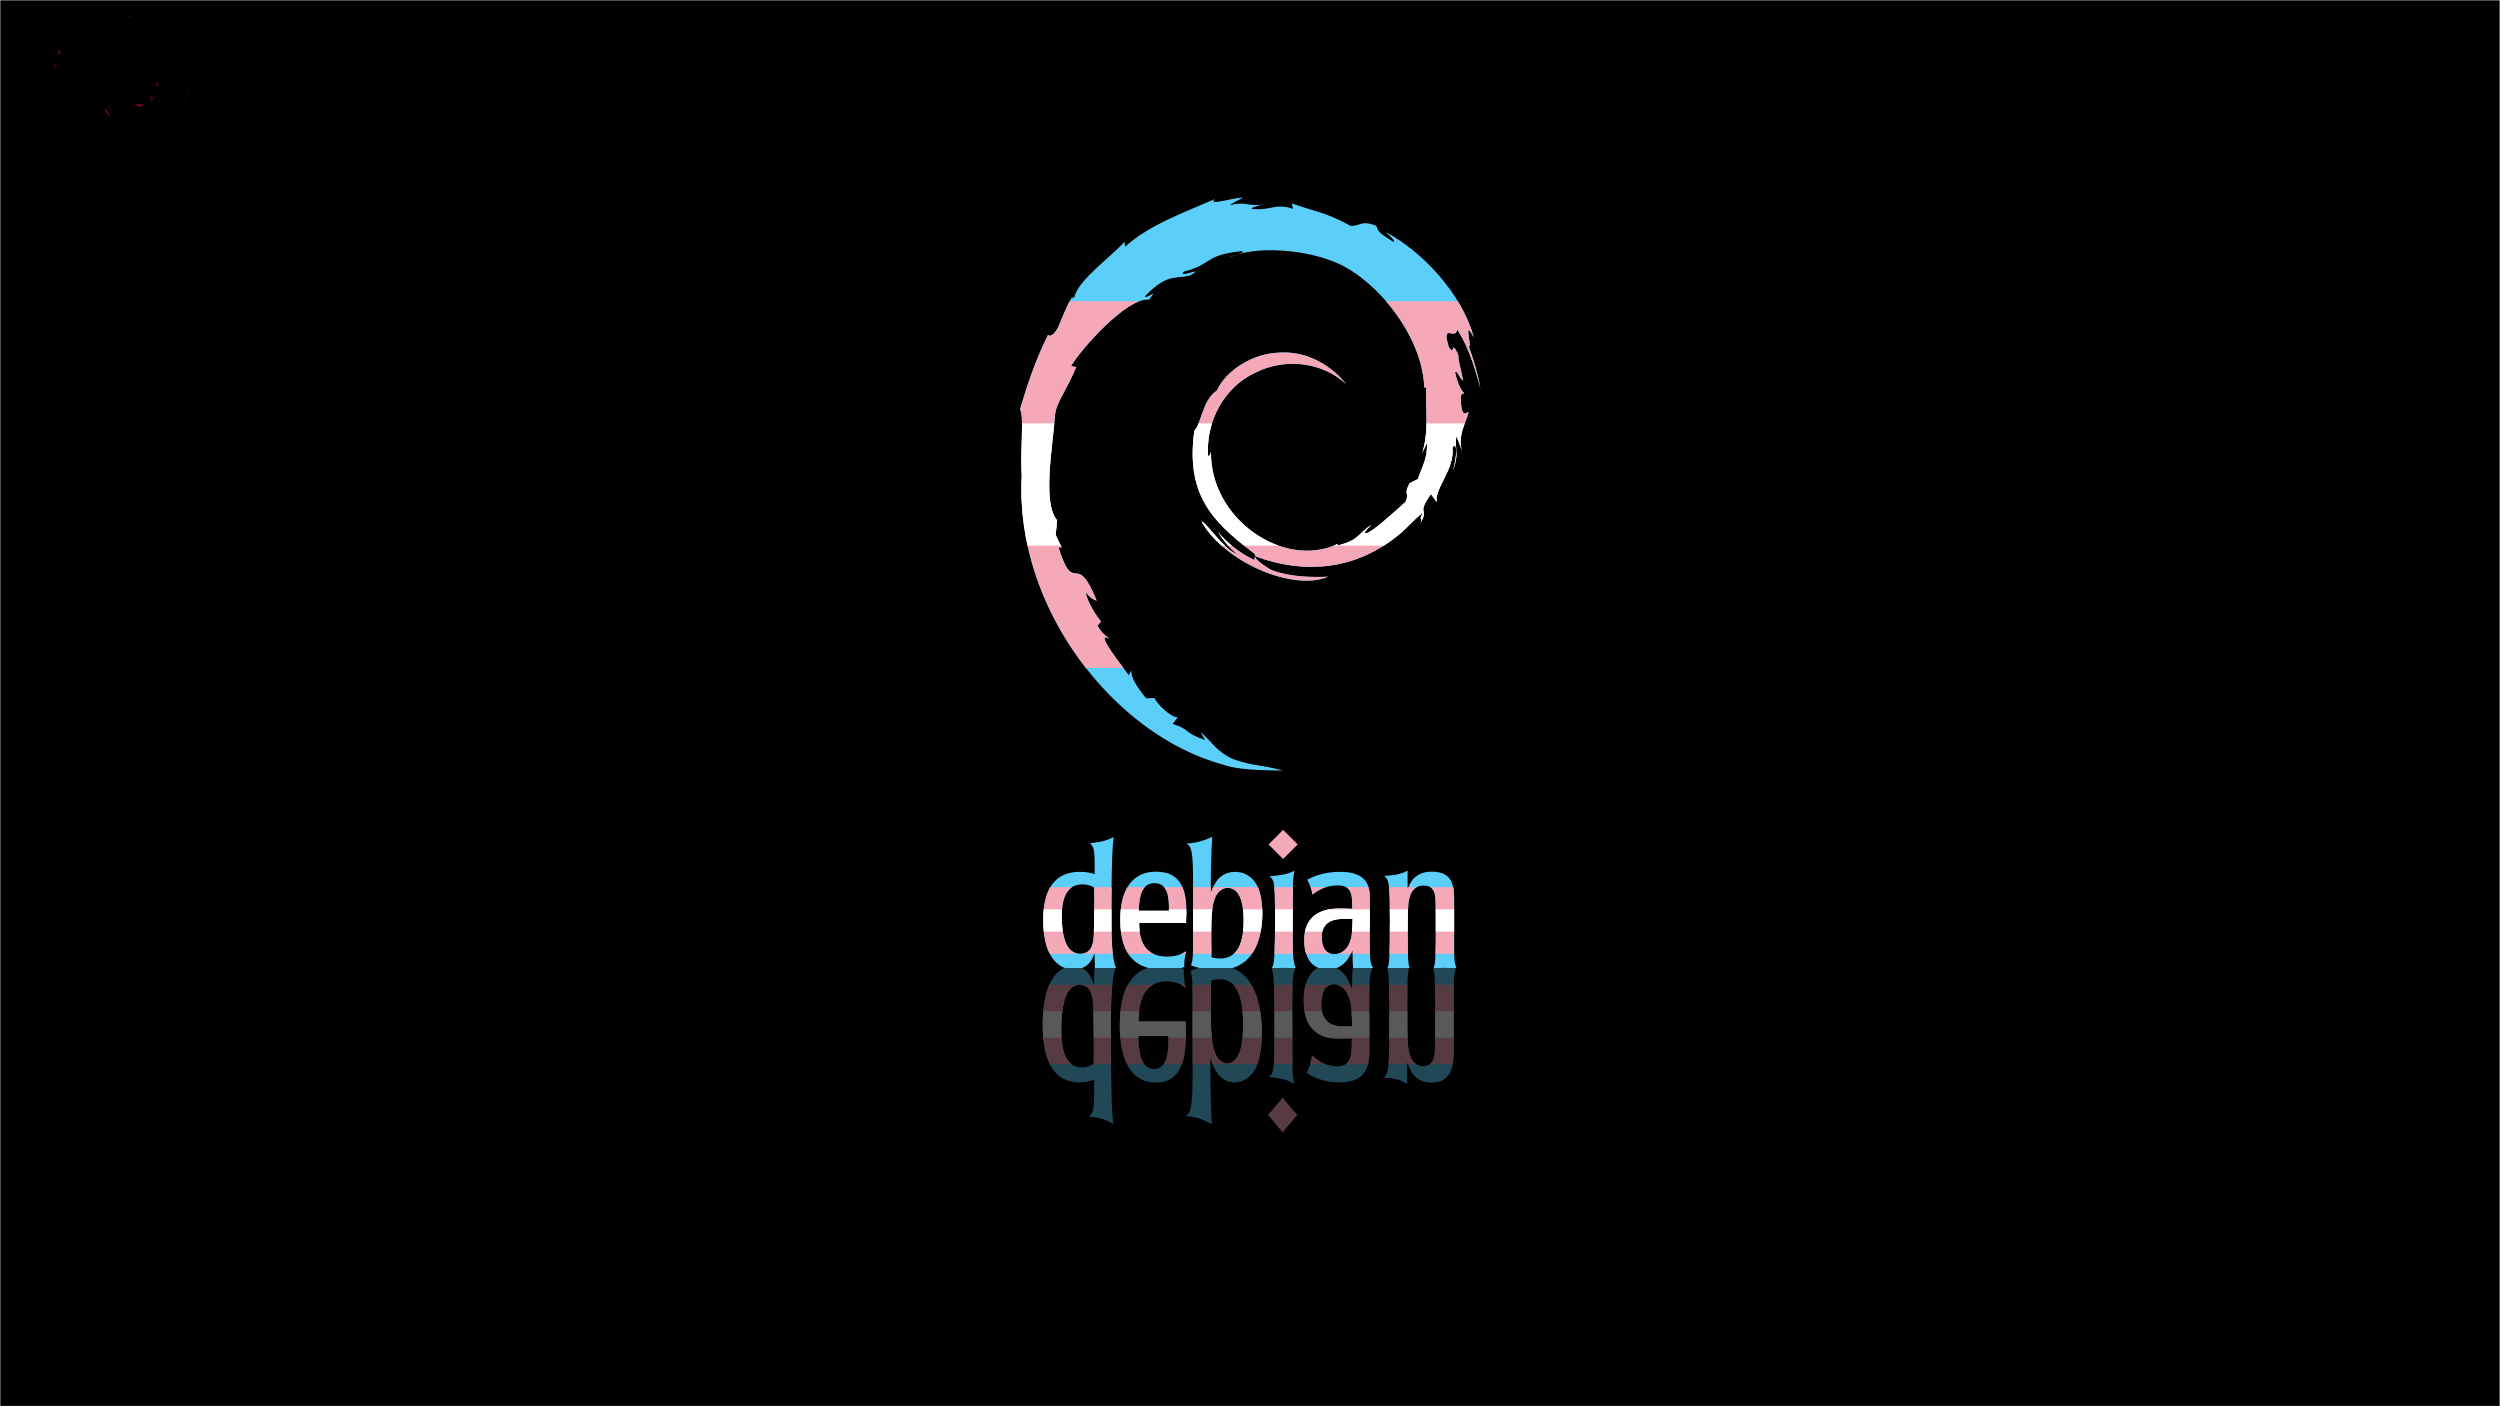 <?xml version="1.0" encoding="UTF-8" standalone="no"?>
<!-- Created with Inkscape (http://www.inkscape.org/) -->

<svg
   width="1920mm"
   height="1080mm"
   viewBox="0 0 1920 1080"
   version="1.1"
   id="svg5"
   xml:space="preserve"
   inkscape:version="1.2.2 (b0a8486541, 2022-12-01)"
   sodipodi:docname="debian_trans_logo_inkscape_project.svg"
   xmlns:inkscape="http://www.inkscape.org/namespaces/inkscape"
   xmlns:sodipodi="http://sodipodi.sourceforge.net/DTD/sodipodi-0.dtd"
   xmlns="http://www.w3.org/2000/svg"
   xmlns:svg="http://www.w3.org/2000/svg"
   xmlns:i="http://ns.adobe.com/AdobeIllustrator/10.0/"><rect x="0" y="0" width="1920" height="1080" fill="#808080" stroke="none"/><sodipodi:namedview
     id="namedview7"
     pagecolor="#ffffff"
     bordercolor="#000000"
     borderopacity="0.25"
     inkscape:showpageshadow="2"
     inkscape:pageopacity="0.0"
     inkscape:pagecheckerboard="0"
     inkscape:deskcolor="#d1d1d1"
     inkscape:document-units="px"
     showgrid="false"
     inkscape:zoom="0.14598586"
     inkscape:cx="3349.6396"
     inkscape:cy="2342.6927"
     inkscape:window-width="1914"
     inkscape:window-height="1045"
     inkscape:window-x="0"
     inkscape:window-y="29"
     inkscape:window-maximized="1"
     inkscape:current-layer="layer1" /><defs
     id="defs2">
		
	
			
			
			
			
			
			
			
			
			
			
			
			
			
			
			
			
			
			
			
		<clipPath
   clipPathUnits="userSpaceOnUse"
   id="clipPath1456"><g
     id="g1472"
     transform="matrix(5.174,0,0,5.174,801.215,-59.475)"
     style="stroke-width:1"><g
       id="g1470"
       style="stroke-width:1"><path
         i:knockout="Off"
         d="m 7.583,117.748 c -0.025,0.026 -0.025,4.236 -0.078,5.335 -0.052,0.888 -0.131,2.798 -2.014,2.798 -1.935,0 -2.406,-2.223 -2.563,-3.19 -0.183,-1.072 -0.183,-1.962 -0.183,-2.353 0,-1.256 0.078,-4.761 3.033,-4.761 0.889,0 1.386,0.262 1.778,0.471 z M 0,120.834 c 0,7.374 3.923,7.374 4.498,7.374 1.621,0 2.668,-0.889 3.112,-2.432 l 0.052,2.327 c 0.497,-0.026 0.994,-0.079 1.804,-0.079 0.288,0 0.523,0 0.733,0.026 0.209,0 0.418,0.025 0.654,0.052 -0.418,-0.836 -0.732,-2.719 -0.732,-6.8 0,-3.975 0,-10.695 0.34,-12.735 -0.941,0.445 -1.752,0.733 -3.531,0.889 0.706,0.758 0.706,1.151 0.706,4.602 C 7.14,113.903 6.512,113.719 5.439,113.719 0.758,113.72 0,117.8 0,120.834"
         id="path1458"
         style="stroke-width:0.564" /><path
         i:knockout="Off"
         d="m 14.182,119.499 c 0.027,-2.171 0.471,-4.106 2.327,-4.106 2.04,0 2.196,2.248 2.144,4.106 z m 7.06,0.262 c 0,-3.06 -0.601,-6.068 -4.471,-6.068 -5.334,0 -5.334,5.912 -5.334,7.166 0,5.308 2.379,7.4 6.381,7.4 1.777,0 2.641,-0.26 3.112,-0.392 -0.026,-0.941 0.104,-1.543 0.262,-2.353 -0.55,0.341 -1.256,0.785 -2.825,0.785 -4.08,0 -4.132,-3.715 -4.132,-4.996 h 6.957 l 0.051,-1.542"
         id="path1460"
         style="stroke-width:0.564" /><path
         i:knockout="Off"
         d="m 29.75,120.885 c 0,2.432 -0.444,5.701 -3.478,5.701 -0.419,0 -0.941,-0.08 -1.281,-0.157 -0.052,-0.941 -0.052,-2.563 -0.052,-4.445 0,-2.25 0.235,-3.425 0.419,-4.001 0.549,-1.856 1.778,-1.882 2.012,-1.882 1.988,0 2.38,2.746 2.38,4.785 z m -7.505,2.851 c 0,1.936 0,3.033 -0.314,3.87 1.072,0.419 2.405,0.654 4.001,0.654 1.02,0 3.975,0 5.57,-3.268 0.758,-1.517 1.02,-3.557 1.02,-5.1 0,-0.941 -0.105,-3.007 -0.863,-4.315 -0.731,-1.228 -1.909,-1.856 -3.163,-1.856 -2.511,0 -3.243,2.092 -3.634,3.164 0,-1.334 0.025,-5.988 0.234,-8.368 -1.699,0.785 -2.746,0.915 -3.87,1.02 1.02,0.418 1.02,2.145 1.02,7.768 v 6.433"
         id="path1462"
         style="stroke-width:0.564" /><path
         i:knockout="Off"
         d="m 37.549,128.103 c -0.524,-0.079 -0.891,-0.131 -1.649,-0.131 -0.835,0 -1.412,0.053 -2.012,0.131 0.261,-0.497 0.366,-0.733 0.444,-2.432 0.105,-2.328 0.131,-8.552 -0.052,-9.86 -0.131,-0.994 -0.366,-1.151 -0.732,-1.412 2.144,-0.209 2.746,-0.366 3.739,-0.836 -0.208,1.15 -0.236,1.726 -0.236,3.478 -0.051,9.023 -0.078,9.99 0.498,11.063"
         id="path1464"
         style="stroke-width:0.564" /><path
         i:knockout="Off"
         d="m 45.923,120.701 c -0.052,1.648 -0.078,2.799 -0.524,3.713 -0.549,1.177 -1.464,1.517 -2.144,1.517 -1.571,0 -1.909,-1.307 -1.909,-2.588 0,-2.458 2.197,-2.642 3.19,-2.642 z m -7.192,3.217 c 0,1.648 0.497,3.295 1.962,4.001 0.654,0.288 1.307,0.288 1.517,0.288 2.406,0 3.216,-1.779 3.713,-2.877 -0.027,1.151 0,1.856 0.078,2.772 0.471,-0.026 0.941,-0.079 1.726,-0.079 0.444,0 0.863,0.052 1.307,0.079 -0.288,-0.444 -0.444,-0.707 -0.524,-1.726 -0.052,-0.993 -0.052,-1.987 -0.052,-3.373 l 0.027,-5.335 c 0,-1.988 -0.524,-3.949 -4.447,-3.949 -2.588,0 -4.105,0.785 -4.863,1.177 0.314,0.576 0.576,1.071 0.81,2.197 1.021,-0.889 2.354,-1.36 3.713,-1.36 2.172,0 2.172,1.439 2.172,3.478 -0.497,-0.025 -0.916,-0.077 -1.623,-0.077 -3.322,5.6e-4 -5.519,1.28 -5.519,4.785"
         id="path1466"
         style="stroke-width:0.564" /><path
         i:knockout="Off"
         d="m 60.986,125.514 c 0.027,0.889 0.027,1.831 0.392,2.589 -0.576,-0.052 -0.916,-0.131 -1.987,-0.131 -0.628,0 -0.968,0.053 -1.465,0.131 0.104,-0.34 0.157,-0.471 0.209,-0.916 0.078,-0.6 0.131,-2.615 0.131,-3.321 v -2.824 c 0,-1.229 0,-3.008 -0.08,-3.635 -0.052,-0.444 -0.182,-1.647 -1.7,-1.647 -1.49,0 -1.987,1.098 -2.171,1.987 -0.208,0.915 -0.208,1.909 -0.208,5.779 0.025,3.348 0.025,3.66 0.287,4.576 -0.444,-0.052 -0.993,-0.104 -1.778,-0.104 -0.628,0 -1.046,0.025 -1.568,0.104 0.183,-0.419 0.288,-0.628 0.34,-2.092 0.053,-1.439 0.157,-8.5 -0.08,-10.173 -0.13,-1.021 -0.392,-1.256 -0.679,-1.517 2.119,-0.105 2.798,-0.445 3.452,-0.784 v 2.771 c 0.313,-0.812 0.967,-2.616 3.583,-2.616 3.269,0 3.295,2.38 3.321,3.948 v 7.873"
         id="path1468"
         style="stroke-width:0.564" /></g></g></clipPath><clipPath
   clipPathUnits="userSpaceOnUse"
   id="clipPath1515"><path
     i:knockout="Off"
     fill="#a80030"
     d="m 553.586,207.244 c 0.483,12.144 -3.78,18.045 -7.635,28.479 l -6.933,3.232 c -5.668,10.324 0.563,6.554 -3.496,14.762 -8.858,7.374 -26.842,23.066 -32.601,24.504 -4.209,-0.085 2.847,-4.654 3.769,-6.439 -11.844,7.62 -9.507,11.44 -27.625,16.079 l -0.526,-1.111 c -44.665,19.703 -106.713,-19.336 -105.898,-72.596 -0.472,3.378 -1.357,2.533 -2.343,3.89 -2.306,-27.399 13.501,-54.918 40.161,-66.172 26.075,-12.093 56.644,-7.137 75.308,9.193 -10.252,-12.596 -30.676,-25.951 -54.863,-24.715 -23.705,0.362 -45.888,14.481 -53.287,29.816 -12.139,7.163 -13.555,27.625 -18.842,31.375 -7.126,49.057 13.389,70.244 48.097,95.179 5.448,3.448 1.534,3.976 2.263,6.6 -11.528,-5.057 -22.08,-12.697 -30.767,-22.051 4.611,6.318 9.582,12.46 16.011,17.286 -10.879,-3.443 -25.405,-24.695 -29.635,-25.559 18.74,31.455 76.022,55.164 106.033,43.398 -13.888,0.483 -31.523,0.266 -47.116,-5.137 -6.568,-3.162 -15.464,-9.701 -13.871,-10.922 40.944,14.33 83.228,10.847 118.649,-15.768 9.019,-6.585 18.863,-17.778 21.711,-17.929 -4.284,6.042 0.735,2.905 -2.558,8.238 8.965,-13.576 -3.909,-5.529 9.276,-23.443 l 4.869,6.283 c -1.823,-11.279 14.933,-24.961 13.228,-42.785 3.844,-5.449 4.284,5.871 0.209,18.407 5.657,-13.908 1.496,-16.145 2.944,-27.625 1.56,3.86 3.635,7.957 4.692,12.033 -3.689,-13.446 3.769,-22.634 5.625,-30.45 -1.834,-0.754 -5.689,5.941 -6.579,-9.932 0.135,-6.896 2.054,-3.614 2.788,-5.313 -1.437,-0.779 -5.228,-6.067 -7.528,-16.205 1.657,-2.388 4.461,6.177 6.735,6.524 -1.464,-8.057 -3.979,-14.205 -4.086,-20.392 -6.649,-13.018 -2.354,1.739 -7.737,-5.589 -7.078,-20.679 5.866,-4.8 6.745,-14.189 10.713,14.551 16.82,37.12 19.635,46.464 -2.145,-11.395 -5.603,-22.438 -9.834,-33.119 3.266,1.292 -5.249,-23.438 4.241,-7.062 C 582.685,89.576 549.5,56.955 518.964,41.655 c 3.727,3.202 8.44,7.223 6.756,7.856 -15.196,-8.469 -12.526,-9.138 -14.702,-12.717 -12.359,-4.72 -13.185,0.387 -21.362,0.01 C 466.331,25.204 461.838,26.435 440.374,19.177 l 0.976,4.282 c -15.448,-4.825 -18,1.82 -34.692,0.01 -1.013,-0.739 5.351,-2.694 10.595,-3.403 -14.938,1.85 -14.241,-2.765 -28.858,0.508 3.598,-2.367 7.416,-3.941 11.255,-5.951 -12.177,0.694 -29.083,6.645 -23.866,1.226 -19.866,8.314 -55.153,19.98 -74.955,37.386 l -0.622,-3.9 C 291.135,59.544 260.642,79.825 258.213,93.06 l -2.429,0.528 c -4.713,7.494 -7.775,15.984 -11.517,23.689 -6.172,9.867 -9.051,3.8 -8.172,5.348 -12.145,23.081 -18.188,42.473 -23.394,58.386 3.71,5.202 0.091,31.324 1.491,52.229 -6.091,103.262 77.308,203.513 168.472,226.654 13.362,4.489 33.228,4.328 50.129,4.77 -19.936,-5.348 -22.509,-2.83 -41.941,-9.178 -14.011,-6.193 -17.078,-13.255 -27.008,-21.332 l 3.93,6.509 c -19.464,-6.459 -11.319,-7.992 -27.158,-12.692 l 4.198,-5.132 c -6.311,-0.452 -16.713,-9.962 -19.555,-15.245 l -6.906,0.256 c -8.29,-9.58 -12.713,-16.502 -12.386,-21.865 l -2.231,3.73 c -2.525,-4.066 -30.515,-35.979 -15.995,-28.55 -2.697,-2.302 -6.284,-3.755 -10.172,-10.385 l 2.954,-3.162 c -6.976,-8.429 -12.858,-19.231 -12.408,-22.83 3.727,4.715 6.311,5.599 8.874,6.409 -17.646,-41.035 -18.638,-2.257 -31.995,-41.769 l 2.82,-0.211 c -2.161,-3.071 -3.485,-6.384 -5.223,-9.646 l 1.233,-11.485 c -12.697,-13.752 -3.55,-58.532 -1.71,-83.086 1.26,-9.982 10.601,-20.613 17.694,-37.286 l -4.322,-0.694 c 8.268,-13.511 47.196,-54.28 65.233,-52.189 8.735,-10.284 -1.737,-0.04 -3.448,-2.624 19.19,-18.613 25.223,-13.149 38.172,-16.502 13.957,-7.766 -11.984,3.036 -5.367,-2.961 24.145,-5.775 17.105,-13.139 48.595,-16.069 3.324,1.769 -7.705,2.734 -10.472,5.031 20.107,-9.228 63.641,-7.122 91.931,5.117 32.799,14.38 69.673,56.868 71.132,96.843 l 1.657,0.417 c -0.836,15.893 2.595,34.275 -3.362,51.153 l 4.027,-7.997"
     id="path1517"
     style="stroke-width:3.467" /></clipPath><clipPath
   clipPathUnits="userSpaceOnUse"
   id="clipPath1456-6"><g
     id="g1472-5"
     transform="matrix(5.174,0,0,5.174,801.215,-59.475)"
     style="stroke-width:1"><g
       id="g1470-6"
       style="stroke-width:1"><path
         i:knockout="Off"
         d="m 7.583,117.748 c -0.025,0.026 -0.025,4.236 -0.078,5.335 -0.052,0.888 -0.131,2.798 -2.014,2.798 -1.935,0 -2.406,-2.223 -2.563,-3.19 -0.183,-1.072 -0.183,-1.962 -0.183,-2.353 0,-1.256 0.078,-4.761 3.033,-4.761 0.889,0 1.386,0.262 1.778,0.471 z M 0,120.834 c 0,7.374 3.923,7.374 4.498,7.374 1.621,0 2.668,-0.889 3.112,-2.432 l 0.052,2.327 c 0.497,-0.026 0.994,-0.079 1.804,-0.079 0.288,0 0.523,0 0.733,0.026 0.209,0 0.418,0.025 0.654,0.052 -0.418,-0.836 -0.732,-2.719 -0.732,-6.8 0,-3.975 0,-10.695 0.34,-12.735 -0.941,0.445 -1.752,0.733 -3.531,0.889 0.706,0.758 0.706,1.151 0.706,4.602 C 7.14,113.903 6.512,113.719 5.439,113.719 0.758,113.72 0,117.8 0,120.834"
         id="path1458-9"
         style="stroke-width:0.564" /><path
         i:knockout="Off"
         d="m 14.182,119.499 c 0.027,-2.171 0.471,-4.106 2.327,-4.106 2.04,0 2.196,2.248 2.144,4.106 z m 7.06,0.262 c 0,-3.06 -0.601,-6.068 -4.471,-6.068 -5.334,0 -5.334,5.912 -5.334,7.166 0,5.308 2.379,7.4 6.381,7.4 1.777,0 2.641,-0.26 3.112,-0.392 -0.026,-0.941 0.104,-1.543 0.262,-2.353 -0.55,0.341 -1.256,0.785 -2.825,0.785 -4.08,0 -4.132,-3.715 -4.132,-4.996 h 6.957 l 0.051,-1.542"
         id="path1460-3"
         style="stroke-width:0.564" /><path
         i:knockout="Off"
         d="m 29.75,120.885 c 0,2.432 -0.444,5.701 -3.478,5.701 -0.419,0 -0.941,-0.08 -1.281,-0.157 -0.052,-0.941 -0.052,-2.563 -0.052,-4.445 0,-2.25 0.235,-3.425 0.419,-4.001 0.549,-1.856 1.778,-1.882 2.012,-1.882 1.988,0 2.38,2.746 2.38,4.785 z m -7.505,2.851 c 0,1.936 0,3.033 -0.314,3.87 1.072,0.419 2.405,0.654 4.001,0.654 1.02,0 3.975,0 5.57,-3.268 0.758,-1.517 1.02,-3.557 1.02,-5.1 0,-0.941 -0.105,-3.007 -0.863,-4.315 -0.731,-1.228 -1.909,-1.856 -3.163,-1.856 -2.511,0 -3.243,2.092 -3.634,3.164 0,-1.334 0.025,-5.988 0.234,-8.368 -1.699,0.785 -2.746,0.915 -3.87,1.02 1.02,0.418 1.02,2.145 1.02,7.768 v 6.433"
         id="path1462-7"
         style="stroke-width:0.564" /><path
         i:knockout="Off"
         d="m 37.549,128.103 c -0.524,-0.079 -0.891,-0.131 -1.649,-0.131 -0.835,0 -1.412,0.053 -2.012,0.131 0.261,-0.497 0.366,-0.733 0.444,-2.432 0.105,-2.328 0.131,-8.552 -0.052,-9.86 -0.131,-0.994 -0.366,-1.151 -0.732,-1.412 2.144,-0.209 2.746,-0.366 3.739,-0.836 -0.208,1.15 -0.236,1.726 -0.236,3.478 -0.051,9.023 -0.078,9.99 0.498,11.063"
         id="path1464-4"
         style="stroke-width:0.564" /><path
         i:knockout="Off"
         d="m 45.923,120.701 c -0.052,1.648 -0.078,2.799 -0.524,3.713 -0.549,1.177 -1.464,1.517 -2.144,1.517 -1.571,0 -1.909,-1.307 -1.909,-2.588 0,-2.458 2.197,-2.642 3.19,-2.642 z m -7.192,3.217 c 0,1.648 0.497,3.295 1.962,4.001 0.654,0.288 1.307,0.288 1.517,0.288 2.406,0 3.216,-1.779 3.713,-2.877 -0.027,1.151 0,1.856 0.078,2.772 0.471,-0.026 0.941,-0.079 1.726,-0.079 0.444,0 0.863,0.052 1.307,0.079 -0.288,-0.444 -0.444,-0.707 -0.524,-1.726 -0.052,-0.993 -0.052,-1.987 -0.052,-3.373 l 0.027,-5.335 c 0,-1.988 -0.524,-3.949 -4.447,-3.949 -2.588,0 -4.105,0.785 -4.863,1.177 0.314,0.576 0.576,1.071 0.81,2.197 1.021,-0.889 2.354,-1.36 3.713,-1.36 2.172,0 2.172,1.439 2.172,3.478 -0.497,-0.025 -0.916,-0.077 -1.623,-0.077 -3.322,5.6e-4 -5.519,1.28 -5.519,4.785"
         id="path1466-5"
         style="stroke-width:0.564" /><path
         i:knockout="Off"
         d="m 60.986,125.514 c 0.027,0.889 0.027,1.831 0.392,2.589 -0.576,-0.052 -0.916,-0.131 -1.987,-0.131 -0.628,0 -0.968,0.053 -1.465,0.131 0.104,-0.34 0.157,-0.471 0.209,-0.916 0.078,-0.6 0.131,-2.615 0.131,-3.321 v -2.824 c 0,-1.229 0,-3.008 -0.08,-3.635 -0.052,-0.444 -0.182,-1.647 -1.7,-1.647 -1.49,0 -1.987,1.098 -2.171,1.987 -0.208,0.915 -0.208,1.909 -0.208,5.779 0.025,3.348 0.025,3.66 0.287,4.576 -0.444,-0.052 -0.993,-0.104 -1.778,-0.104 -0.628,0 -1.046,0.025 -1.568,0.104 0.183,-0.419 0.288,-0.628 0.34,-2.092 0.053,-1.439 0.157,-8.5 -0.08,-10.173 -0.13,-1.021 -0.392,-1.256 -0.679,-1.517 2.119,-0.105 2.798,-0.445 3.452,-0.784 v 2.771 c 0.313,-0.812 0.967,-2.616 3.583,-2.616 3.269,0 3.295,2.38 3.321,3.948 v 7.873"
         id="path1468-2"
         style="stroke-width:0.564" /></g></g></clipPath></defs><g
     inkscape:label="Layer 1"
     inkscape:groupmode="layer"
     id="layer1"><rect
       style="opacity:1;fill:#000000;stroke:#b4c7dc;stroke-width:0.265"
       id="rect1519"
       width="1919.736"
       height="1079.736"
       x="0.132"
       y="0.132" /><path
       i:knockout="Off"
       fill="#a80030"
       d="m 104.908,80.244 c -2.184,0.029 0.411,1.122 3.262,1.562 0.791,-0.617 1.501,-1.236 2.138,-1.842 -1.773,0.434 -3.579,0.444 -5.401,0.279"
       id="path150"
       style="stroke-width:1.462" /><path
       i:knockout="Off"
       fill="#a80030"
       d="m 116.625,77.323 c 1.305,-1.796 2.252,-3.761 2.587,-5.792 -0.294,1.447 -1.076,2.697 -1.818,4.018 -4.082,2.571 -0.386,-1.526 -0.003,-3.085 -4.388,5.529 -0.605,3.315 -0.766,4.86"
       id="path152"
       style="stroke-width:1.462" /><path
       i:knockout="Off"
       fill="#a80030"
       d="m 120.956,66.063 c 0.266,-3.933 -0.773,-2.688 -1.122,-1.19 0.406,0.213 0.729,2.774 1.122,1.19"
       id="path154"
       style="stroke-width:1.462" /><path
       i:knockout="Off"
       fill="#a80030"
       d="m 96.623,12.308 c 1.166,0.208 2.52,0.368 2.325,0.647 1.28,-0.282 1.568,-0.536 -2.325,-0.647"
       id="path156"
       style="stroke-width:1.462" /><path
       i:knockout="Off"
       fill="#a80030"
       d="m 98.95,12.955 -0.82,0.171 0.764,-0.07 0.056,-0.101"
       id="path158"
       style="stroke-width:1.462" /><g
       id="g314"
       transform="matrix(0.917,0,0,0.978,588.287,137.418)"
       clip-path="url(#clipPath1515)"
       style="stroke-width:0.705"><rect
         fill="#5bcefa"
         width="800"
         height="480"
         id="rect299"
         x="0"
         y="0"
         style="stroke-width:0.498" /><rect
         fill="#f5a9b8"
         width="800"
         height="288"
         y="96"
         id="rect301"
         x="0"
         style="stroke-width:0.498" /><rect
         fill="#ffffff"
         width="800"
         height="96"
         y="192"
         id="rect303"
         x="0"
         style="stroke-width:0.498" /></g><g
       id="g1564"
       transform="translate(-4.2048176e-7,140.662)"><path
         i:knockout="Off"
         fill="#a80030"
         d="m 996.637,507.89 -11.207,11.201 -11.201,-11.201 11.201,-11.201 11.207,11.201"
         id="path1513"
         style="fill:#f5a9b8;fill-opacity:1;stroke-width:2.92" /><g
         id="g1454"
         clip-path="url(#clipPath1456)"><g
           id="g1165"><rect
             fill="#5bcefa"
             width="323.382"
             height="60.855"
             id="rect299-6"
             x="800.57"
             y="541.903"
             style="stroke-width:0.791" /><rect
             fill="#5bcefa"
             width="325.572"
             height="47.822"
             id="rect299-6-6"
             x="800.57"
             y="494.516"
             style="stroke-width:0.791" /></g><g
           id="g1227"
           transform="matrix(1.185,0,0,1.404,-148.533,-237.283)"
           style="stroke-width:0.775"><rect
             fill="#f5a9b8"
             width="323.382"
             height="36.513"
             y="554.074"
             id="rect301-7"
             x="800.57"
             style="stroke-width:0.613" /><rect
             fill="#ffffff"
             width="323.382"
             height="12.171"
             y="566.245"
             id="rect303-5"
             x="800.57"
             style="stroke-width:0.613" /></g></g></g><g
       id="g1564-5"
       transform="matrix(1,0,0,-1.191,-0.374,1461.218)"
       style="stroke-width:0.916;opacity:0.348"><path
         i:knockout="Off"
         fill="#a80030"
         d="m 996.637,507.89 -11.207,11.201 -11.201,-11.201 11.201,-11.201 11.207,11.201"
         id="path1513-4"
         style="fill:#f5a9b8;fill-opacity:1;stroke-width:2.675" /><g
         id="g1454-7"
         clip-path="url(#clipPath1456-6)"
         style="stroke-width:0.916"><g
           id="g1165-4"
           style="stroke-width:0.916"><rect
             fill="#5bcefa"
             width="323.382"
             height="60.855"
             id="rect299-6-4"
             x="800.57"
             y="541.903"
             style="stroke-width:0.724" /><rect
             fill="#5bcefa"
             width="325.572"
             height="47.822"
             id="rect299-6-6-3"
             x="800.57"
             y="494.516"
             style="stroke-width:0.724" /></g><g
           id="g1227-0"
           transform="matrix(1.185,0,0,1.404,-148.533,-237.283)"
           style="stroke-width:0.71"><rect
             fill="#f5a9b8"
             width="323.382"
             height="36.513"
             y="554.074"
             id="rect301-7-7"
             x="800.57"
             style="stroke-width:0.561" /><rect
             fill="#ffffff"
             width="323.382"
             height="12.171"
             y="566.245"
             id="rect303-5-8"
             x="800.57"
             style="stroke-width:0.561" /></g></g></g><path
       i:knockout="Off"
       fill="#a80030"
       d="m 81.068,83.241 -0.308,1.53 c 1.437,1.951 2.577,4.065 4.408,5.585 -1.318,-2.571 -2.296,-3.633 -4.1,-7.115"
       id="path162"
       style="stroke-width:1.462" /><path
       i:knockout="Off"
       fill="#a80030"
       d="m 84.46,83.109 c -0.76,-0.842 -1.207,-1.853 -1.713,-2.859 0.482,1.77 1.47,3.291 2.387,4.841 l -0.674,-1.982"
       id="path164"
       style="stroke-width:1.462" /><path
       i:knockout="Off"
       fill="#a80030"
       d="m 144.507,70.057 -0.32,0.807 c -0.588,4.177 -1.861,8.31 -3.807,12.144 2.151,-4.044 3.538,-8.468 4.127,-12.951"
       id="path166"
       style="stroke-width:1.462" /><path
       i:knockout="Off"
       fill="#a80030"
       d="m 97.057,11.26 c 1.475,-0.539 3.628,-0.297 5.197,-0.652 -2.043,0.171 -4.076,0.273 -6.083,0.529 l 0.886,0.123"
       id="path168"
       style="stroke-width:1.462" /><path
       i:knockout="Off"
       fill="#a80030"
       d="m 45.214,38.828 c 0.341,3.148 -2.368,4.372 0.599,2.293 1.593,-3.587 -0.62,-0.989 -0.599,-2.293"
       id="path170"
       style="stroke-width:1.462" /><path
       i:knockout="Off"
       fill="#a80030"
       d="m 41.724,53.405 c 0.685,-2.1 0.808,-3.36 1.07,-4.578 -1.89,2.417 -0.871,2.933 -1.07,4.578"
       id="path172"
       style="stroke-width:1.462" /></g></svg>
